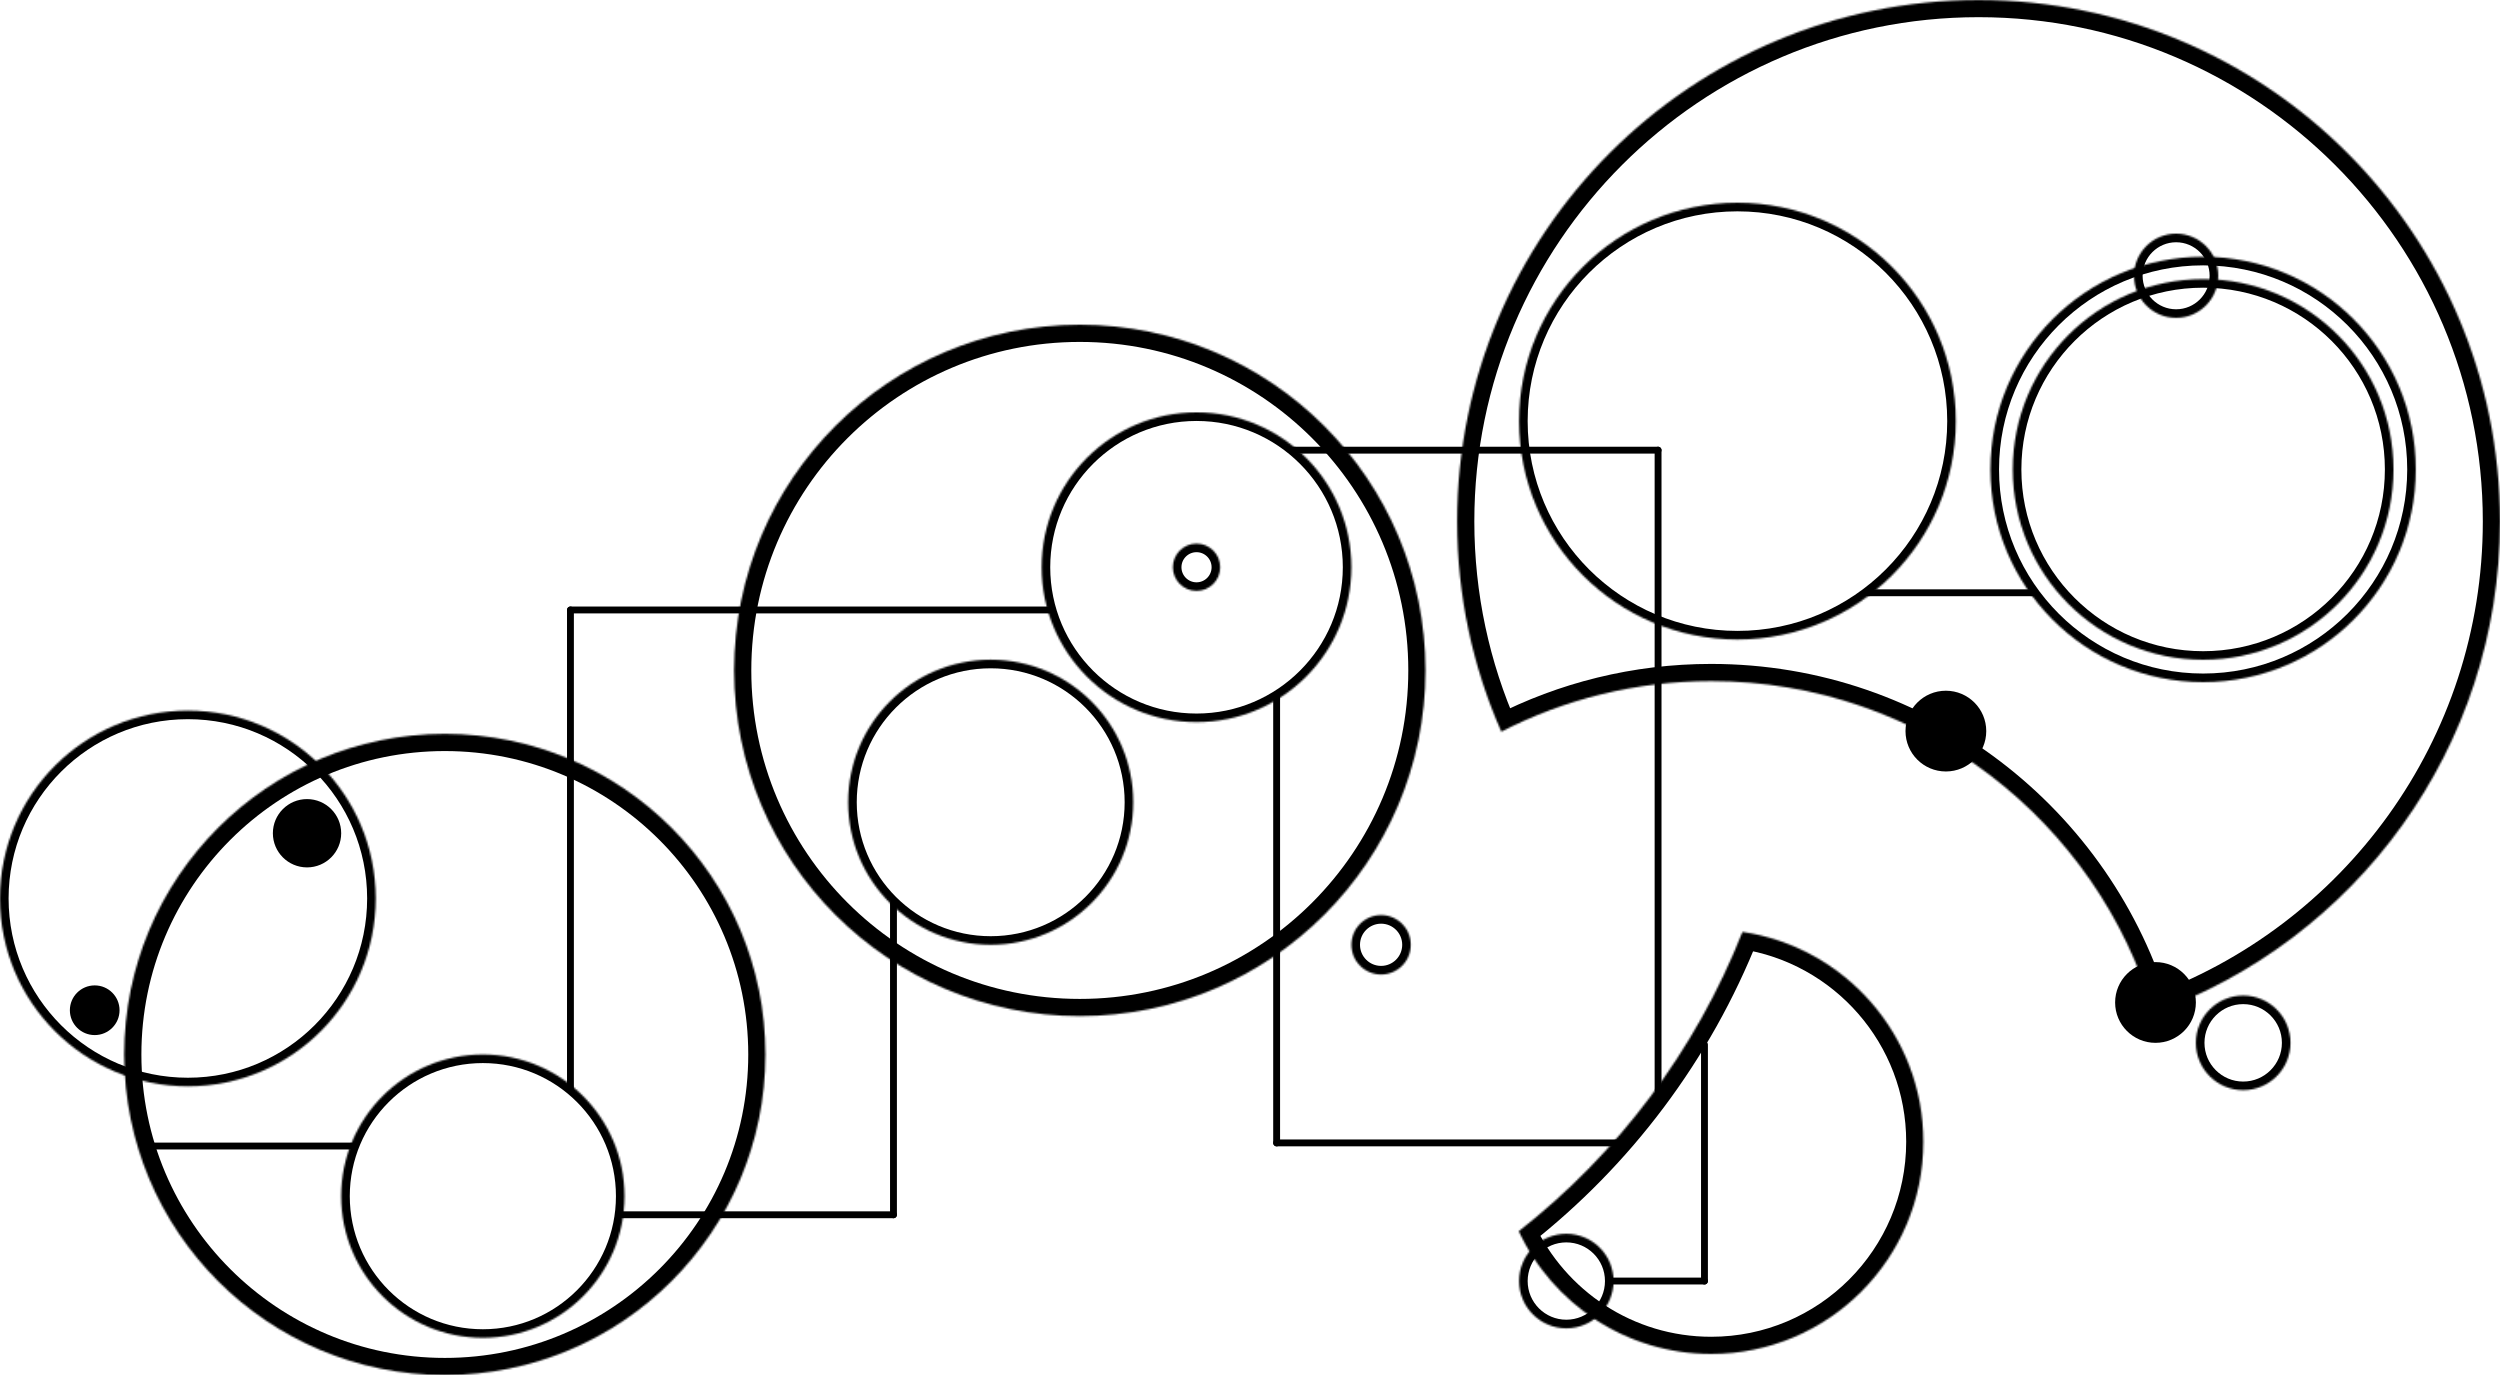 <?xml version="1.0" standalone="no"?><!-- Generator: Gravit.io --><svg xmlns="http://www.w3.org/2000/svg" xmlns:xlink="http://www.w3.org/1999/xlink" style="isolation:isolate" viewBox="0 0 1455 800.31" width="1455" height="800.31"><defs><clipPath id="_clipPath_rLLOxTwWZNgMV6T3zNk7d8flT5VHkFzz"><rect width="1455" height="800.31"/></clipPath></defs><g clip-path="url(#_clipPath_rLLOxTwWZNgMV6T3zNk7d8flT5VHkFzz)"><g><mask id="_mask_CkLWCFbW3KRSOoHd52iTyUxAT0ic0mDs"><circle cx="258.887" cy="613.713" r="186.597" fill="white" stroke="none"/></mask><circle cx="258.887" cy="613.713" r="186.597" fill="none" mask="url(#_mask_CkLWCFbW3KRSOoHd52iTyUxAT0ic0mDs)" stroke-width="20" stroke="rgb(0,0,0)" stroke-linejoin="miter" stroke-linecap="square" stroke-miterlimit="3"/><mask id="_mask_YVMkSxY7pEr1cOFLEPLS8Qr1Dfe6ZVah"><circle cx="281.025" cy="696.168" r="82.455" fill="white" stroke="none"/></mask><circle cx="281.025" cy="696.168" r="82.455" fill="none" mask="url(#_mask_YVMkSxY7pEr1cOFLEPLS8Qr1Dfe6ZVah)" stroke-width="10" stroke="rgb(0,0,0)" stroke-linejoin="miter" stroke-linecap="square" stroke-miterlimit="3"/><mask id="_mask_vzoVZDc5NhC5OYqg85bc8E8NFetIPbMr"><circle cx="109.338" cy="522.9" r="109.338" fill="white" stroke="none"/></mask><circle cx="109.338" cy="522.9" r="109.338" fill="none" mask="url(#_mask_vzoVZDc5NhC5OYqg85bc8E8NFetIPbMr)" stroke-width="10" stroke="rgb(0,0,0)" stroke-linejoin="miter" stroke-linecap="square" stroke-miterlimit="3"/><circle cx="178.691" cy="484.948" r="19.88" fill="rgb(0,0,0)"/><circle cx="55.121" cy="587.96" r="14.458" fill="rgb(0,0,0)"/></g><g><mask id="_mask_5r2AFYv6sqFBRyRaE2tJiPnkZAjnrEtb"><circle cx="628.444" cy="390.186" r="201.186" fill="white" stroke="none"/></mask><circle cx="628.444" cy="390.186" r="201.186" fill="none" mask="url(#_mask_5r2AFYv6sqFBRyRaE2tJiPnkZAjnrEtb)" stroke-width="20" stroke="rgb(0,0,0)" stroke-linejoin="miter" stroke-linecap="square" stroke-miterlimit="3"/><mask id="_mask_vJCQJcSNcm3atHX7c359qM3nkom7Ye5c"><circle cx="576.587" cy="466.911" r="82.957" fill="white" stroke="none"/></mask><circle cx="576.587" cy="466.911" r="82.957" fill="none" mask="url(#_mask_vJCQJcSNcm3atHX7c359qM3nkom7Ye5c)" stroke-width="10" stroke="rgb(0,0,0)" stroke-linejoin="miter" stroke-linecap="square" stroke-miterlimit="3"/><g><mask id="_mask_xBttUpkClglq6sRM2YiSFgyo2PBNDNwz"><circle cx="696.377" cy="330.142" r="90.142" fill="white" stroke="none"/></mask><circle cx="696.377" cy="330.142" r="90.142" fill="none" mask="url(#_mask_xBttUpkClglq6sRM2YiSFgyo2PBNDNwz)" stroke-width="10" stroke="rgb(0,0,0)" stroke-linejoin="miter" stroke-linecap="square" stroke-miterlimit="3"/><mask id="_mask_VD2zlkCg5IxwCOUp0qIBbBY33AAMAKqQ"><circle cx="696.377" cy="330.142" r="13.77" fill="white" stroke="none"/></mask><circle cx="696.377" cy="330.142" r="13.77" fill="none" mask="url(#_mask_VD2zlkCg5IxwCOUp0qIBbBY33AAMAKqQ)" stroke-width="10" stroke="rgb(0,0,0)" stroke-linejoin="miter" stroke-linecap="square" stroke-miterlimit="3"/></g><mask id="_mask_167X7Buht2Tek9OexDYMw2RasHdPAFtq"><circle cx="803.803" cy="549.868" r="17.283" fill="white" stroke="none"/></mask><circle cx="803.803" cy="549.868" r="17.283" fill="none" mask="url(#_mask_167X7Buht2Tek9OexDYMw2RasHdPAFtq)" stroke-width="10" stroke="rgb(0,0,0)" stroke-linejoin="miter" stroke-linecap="square" stroke-miterlimit="3"/></g><mask id="_mask_2Ey5ld6gW4pKR8gLaEAoPHmN3PuEXXAe"><circle cx="911.596" cy="745.571" r="27.5" fill="white" stroke="none"/></mask><circle cx="911.596" cy="745.571" r="27.5" fill="none" mask="url(#_mask_2Ey5ld6gW4pKR8gLaEAoPHmN3PuEXXAe)" stroke-width="10" stroke="rgb(0,0,0)" stroke-linejoin="miter" stroke-linecap="square" stroke-miterlimit="3"/><line x1="992" y1="608" x2="992" y2="745.571" stroke-width="4" stroke="rgb(0,0,0)" stroke-linejoin="miter" stroke-linecap="round" stroke-miterlimit="3"/><line x1="992" y1="745.571" x2="937" y2="745.571" stroke-width="4" stroke="rgb(0,0,0)" stroke-linejoin="miter" stroke-linecap="round" stroke-miterlimit="3"/><mask id="_mask_PT2IGFjp6n5JquoviaPfk6yKcqcYElF0"><path d=" M 1253.319 589.419 C 1370.808 547.545 1455 435.263 1455 303.472 C 1455 135.981 1319.019 0 1151.528 0 C 984.038 0 848.057 135.981 848.057 303.472 C 848.057 346.997 857.24 388.394 873.775 425.829 C 910.405 407.016 951.925 396.404 995.904 396.404 C 1117.811 396.404 1220.823 477.946 1253.319 589.419 Z " fill-rule="evenodd" fill="white" stroke="none"/></mask><path d=" M 1253.319 589.419 C 1370.808 547.545 1455 435.263 1455 303.472 C 1455 135.981 1319.019 0 1151.528 0 C 984.038 0 848.057 135.981 848.057 303.472 C 848.057 346.997 857.24 388.394 873.775 425.829 C 910.405 407.016 951.925 396.404 995.904 396.404 C 1117.811 396.404 1220.823 477.946 1253.319 589.419 Z " fill-rule="evenodd" fill="none" mask="url(#_mask_PT2IGFjp6n5JquoviaPfk6yKcqcYElF0)" stroke-width="20" stroke="rgb(0,0,0)" stroke-linejoin="miter" stroke-linecap="square" stroke-miterlimit="3"/><mask id="_mask_oPfLPAqcLJRey5TliYMzmTdcQEoqQSOg"><path d=" M 1014.113 542.36 C 1073.658 551.154 1119.404 602.527 1119.404 664.5 C 1119.404 732.662 1064.065 788 995.904 788 C 946.344 788 903.563 758.744 883.916 716.569 C 941.483 671.455 986.822 611.445 1014.113 542.36 Z " fill-rule="evenodd" fill="white" stroke="none"/></mask><path d=" M 1014.113 542.36 C 1073.658 551.154 1119.404 602.527 1119.404 664.5 C 1119.404 732.662 1064.065 788 995.904 788 C 946.344 788 903.563 758.744 883.916 716.569 C 941.483 671.455 986.822 611.445 1014.113 542.36 Z " fill-rule="evenodd" fill="none" mask="url(#_mask_oPfLPAqcLJRey5TliYMzmTdcQEoqQSOg)" stroke-width="20" stroke="rgb(0,0,0)" stroke-linejoin="miter" stroke-linecap="square" stroke-miterlimit="3"/><mask id="_mask_POWo7lQQJa8hJS4bpmjWV1JIBlTAsGmX"><circle cx="1305.532" cy="606.936" r="27.532" fill="white" stroke="none"/></mask><circle cx="1305.532" cy="606.936" r="27.532" fill="none" mask="url(#_mask_POWo7lQQJa8hJS4bpmjWV1JIBlTAsGmX)" stroke-width="10" stroke="rgb(0,0,0)" stroke-linejoin="miter" stroke-linecap="square" stroke-miterlimit="3"/><mask id="_mask_fWGpI1VnrjqGJfVeiQ8o39YoyQwjfGfO"><circle cx="1282.219" cy="273.219" r="123.781" fill="white" stroke="none"/></mask><circle cx="1282.219" cy="273.219" r="123.781" fill="none" mask="url(#_mask_fWGpI1VnrjqGJfVeiQ8o39YoyQwjfGfO)" stroke-width="10" stroke="rgb(0,0,0)" stroke-linejoin="miter" stroke-linecap="square" stroke-miterlimit="3"/><mask id="_mask_n79t2vmtGojocgoNGZmZP1SFITFCEIz4"><circle cx="1282.219" cy="273.219" r="110.781" fill="white" stroke="none"/></mask><circle cx="1282.219" cy="273.219" r="110.781" fill="none" mask="url(#_mask_n79t2vmtGojocgoNGZmZP1SFITFCEIz4)" stroke-width="10" stroke="rgb(0,0,0)" stroke-linejoin="miter" stroke-linecap="square" stroke-miterlimit="3"/><mask id="_mask_jzVfLDI7nucDQGpzsRak8fQTTGbS87b0"><circle cx="1266.5" cy="160.5" r="24.5" fill="white" stroke="none"/></mask><circle cx="1266.5" cy="160.5" r="24.5" fill="none" mask="url(#_mask_jzVfLDI7nucDQGpzsRak8fQTTGbS87b0)" stroke-width="10" stroke="rgb(0,0,0)" stroke-linejoin="miter" stroke-linecap="square" stroke-miterlimit="3"/><mask id="_mask_U9WZCSbhOQgHNOf9X2JgxYRiJrCmXeEG"><circle cx="1011.189" cy="245.093" r="127.093" fill="white" stroke="none"/></mask><circle cx="1011.189" cy="245.093" r="127.093" fill="none" mask="url(#_mask_U9WZCSbhOQgHNOf9X2JgxYRiJrCmXeEG)" stroke-width="10" stroke="rgb(0,0,0)" stroke-linejoin="miter" stroke-linecap="square" stroke-miterlimit="3"/><line x1="1087" y1="345" x2="1184" y2="345" stroke-width="4" stroke="rgb(0,0,0)" stroke-linejoin="miter" stroke-linecap="round" stroke-miterlimit="3"/><circle cx="1132.5" cy="425.5" r="23.5" fill="rgb(0,0,0)"/><circle cx="1254.5" cy="583.436" r="23.5" fill="rgb(0,0,0)"/><line x1="362.282" y1="707" x2="520" y2="707" stroke-width="4" stroke="rgb(0,0,0)" stroke-linejoin="miter" stroke-linecap="round" stroke-miterlimit="3"/><line x1="520" y1="707" x2="520" y2="525.429" stroke-width="4" stroke="rgb(0,0,0)" stroke-linejoin="miter" stroke-linecap="round" stroke-miterlimit="3"/><line x1="332" y1="634.468" x2="332" y2="355" stroke-width="4" stroke="rgb(0,0,0)" stroke-linejoin="miter" stroke-linecap="round" stroke-miterlimit="3"/><line x1="332" y1="355" x2="611" y2="355" stroke-width="4" stroke="rgb(0,0,0)" stroke-linejoin="miter" stroke-linecap="round" stroke-miterlimit="3"/><line x1="205.51" y1="667" x2="87" y2="667" stroke-width="4" stroke="rgb(0,0,0)" stroke-linejoin="miter" stroke-linecap="round" stroke-miterlimit="3"/><line x1="942.5" y1="665.18" x2="743" y2="665.18" stroke-width="4" stroke="rgb(0,0,0)" stroke-linejoin="miter" stroke-linecap="round" stroke-miterlimit="3"/><line x1="743" y1="665.18" x2="743" y2="404.714" stroke-width="4" stroke="rgb(0,0,0)" stroke-linejoin="miter" stroke-linecap="round" stroke-miterlimit="3"/><line x1="965" y1="634.468" x2="965" y2="262" stroke-width="4" stroke="rgb(0,0,0)" stroke-linejoin="miter" stroke-linecap="round" stroke-miterlimit="3"/><line x1="965" y1="262" x2="752.089" y2="262" stroke-width="4" stroke="rgb(0,0,0)" stroke-linejoin="miter" stroke-linecap="round" stroke-miterlimit="3"/></g></svg>

